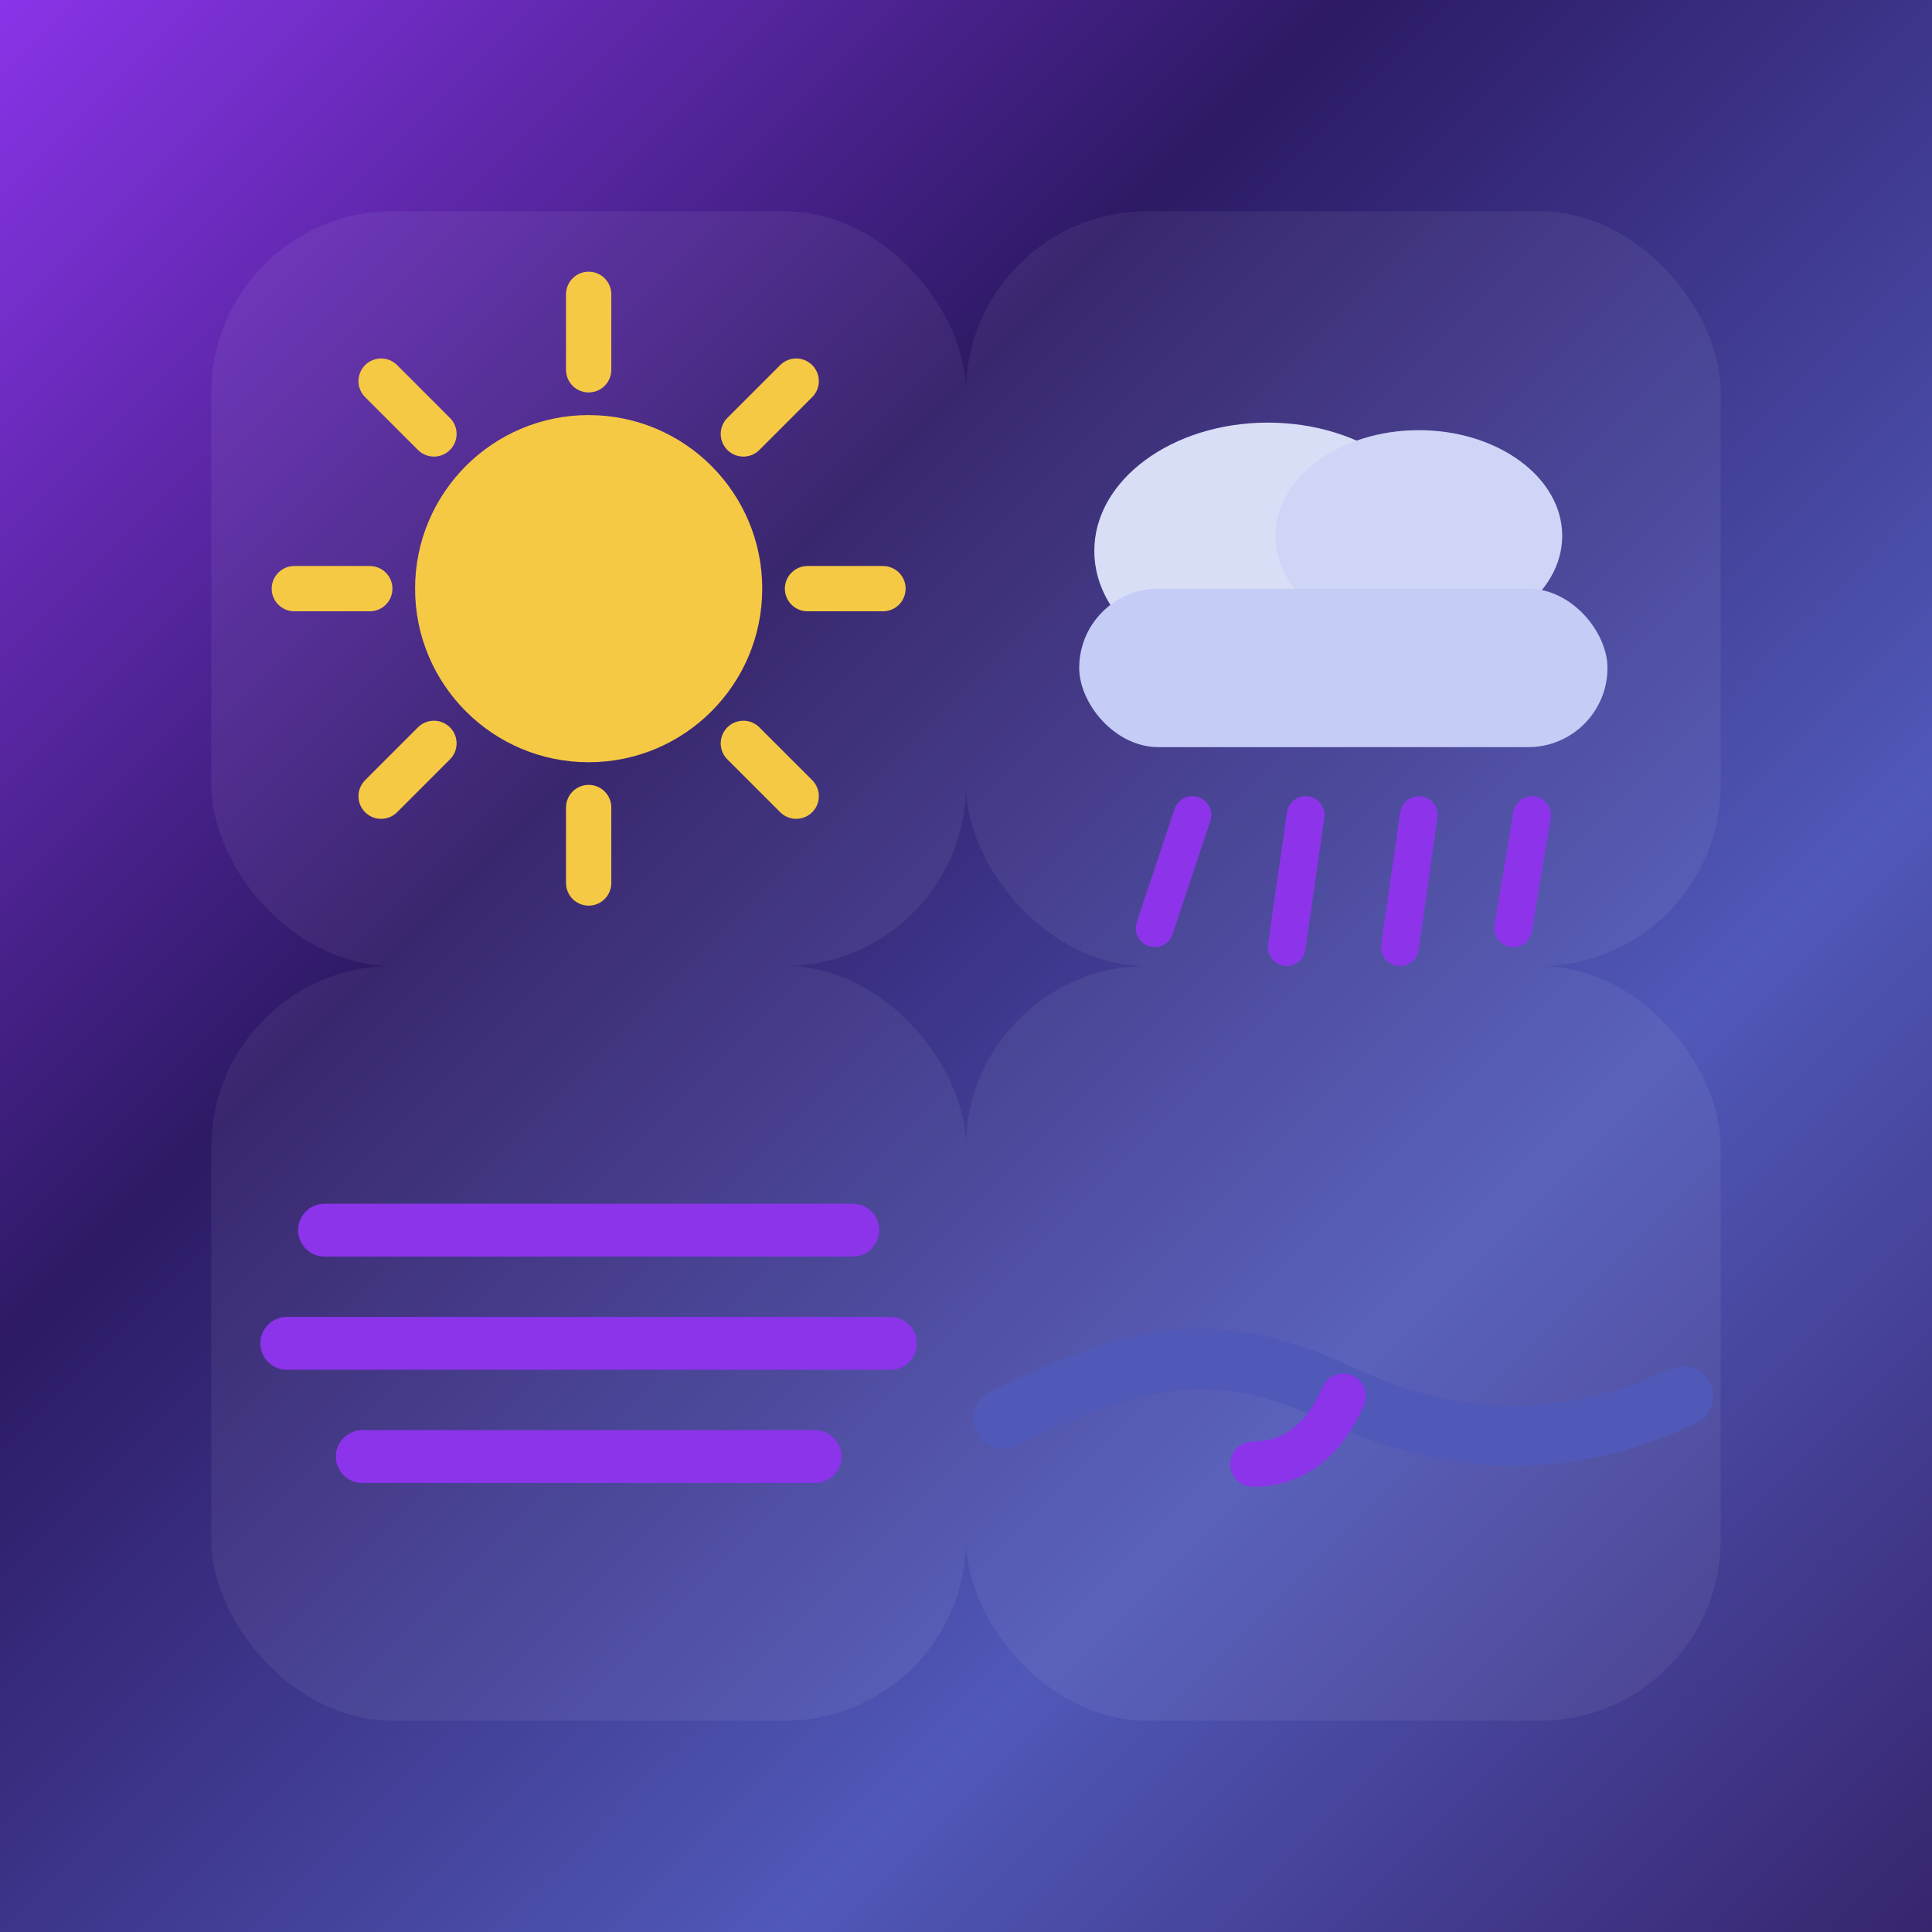<svg xmlns="http://www.w3.org/2000/svg" viewBox="0 0 512 512">
  <rect x="0" y="0" width="512" height="512" fill="#808080" stroke="none"/>
  <defs>
    <linearGradient id="bg" x1="0" y1="0" x2="1" y2="1">
      <stop offset="0%" stop-color="#8b34ea"/>
      <stop offset="35%" stop-color="#2d1a65"/>
      <stop offset="70%" stop-color="#5058b8"/>
      <stop offset="100%" stop-color="#37246d"/>
    </linearGradient>
    <style>
      .tile{rx:48; ry:48}
    </style>
  </defs>
  <rect width="512" height="512" fill="url(#bg)"/>
  <!-- Grid 2x2 padding -->
  <g transform="translate(56,56)">
    <!-- top-left: sun -->
    <rect class="tile" x="0" y="0" width="200" height="200" fill="rgba(255,255,255,0.06)"/>
    <g transform="translate(100,100)">
      <circle r="46" fill="#f6c945"/>
      <g stroke="#f6c945" stroke-width="12" stroke-linecap="round">
        <line x1="0" y1="-78" x2="0" y2="-58"/>
        <line x1="0" y1="78" x2="0" y2="58"/>
        <line x1="78" y1="0" x2="58" y2="0"/>
        <line x1="-78" y1="0" x2="-58" y2="0"/>
        <line x1="55" y1="-55" x2="41" y2="-41"/>
        <line x1="-55" y1="55" x2="-41" y2="41"/>
        <line x1="55" y1="55" x2="41" y2="41"/>
        <line x1="-55" y1="-55" x2="-41" y2="-41"/>
      </g>
    </g>

    <!-- top-right: rain cloud -->
    <rect class="tile" x="200" y="0" width="200" height="200" fill="rgba(255,255,255,0.06)"/>
    <g transform="translate(300,110)">
      <ellipse cx="-20" cy="-20" rx="46" ry="34" fill="#d9def7"/>
      <ellipse cx="20" cy="-24" rx="38" ry="28" fill="#cfd5f6"/>
      <rect x="-70" y="-10" width="140" height="42" rx="21" fill="#c5ccf5"/>
      <g stroke="#8d34ea" stroke-width="10" stroke-linecap="round">
        <line x1="-40" y1="50" x2="-50" y2="80"/>
        <line x1="-10" y1="50" x2="-15" y2="85"/>
        <line x1="20" y1="50" x2="15" y2="85"/>
        <line x1="50" y1="50" x2="45" y2="80"/>
      </g>
    </g>

    <!-- bottom-left: fog -->
    <rect class="tile" x="0" y="200" width="200" height="200" fill="rgba(255,255,255,0.06)"/>
    <g transform="translate(100,300)" stroke="#8b34ea" stroke-width="14" stroke-linecap="round">
      <line x1="-70" y1="-30" x2="70" y2="-30"/>
      <line x1="-80" y1="0" x2="80" y2="0"/>
      <line x1="-60" y1="30" x2="60" y2="30"/>
    </g>

    <!-- bottom-right: wave -->
    <rect class="tile" x="200" y="200" width="200" height="200" fill="rgba(255,255,255,0.06)"/>
    <g transform="translate(300,300)">
      <path d="M-90,20 C-50,0 -30,0 0,14 C30,28 60,28 90,14" fill="none" stroke="#5058b8" stroke-width="16" stroke-linecap="round"/>
      <path d="M0,14 q-8,18 -24,18" fill="none" stroke="#8b34ea" stroke-width="12" stroke-linecap="round"/>
    </g>
  </g>
</svg>


